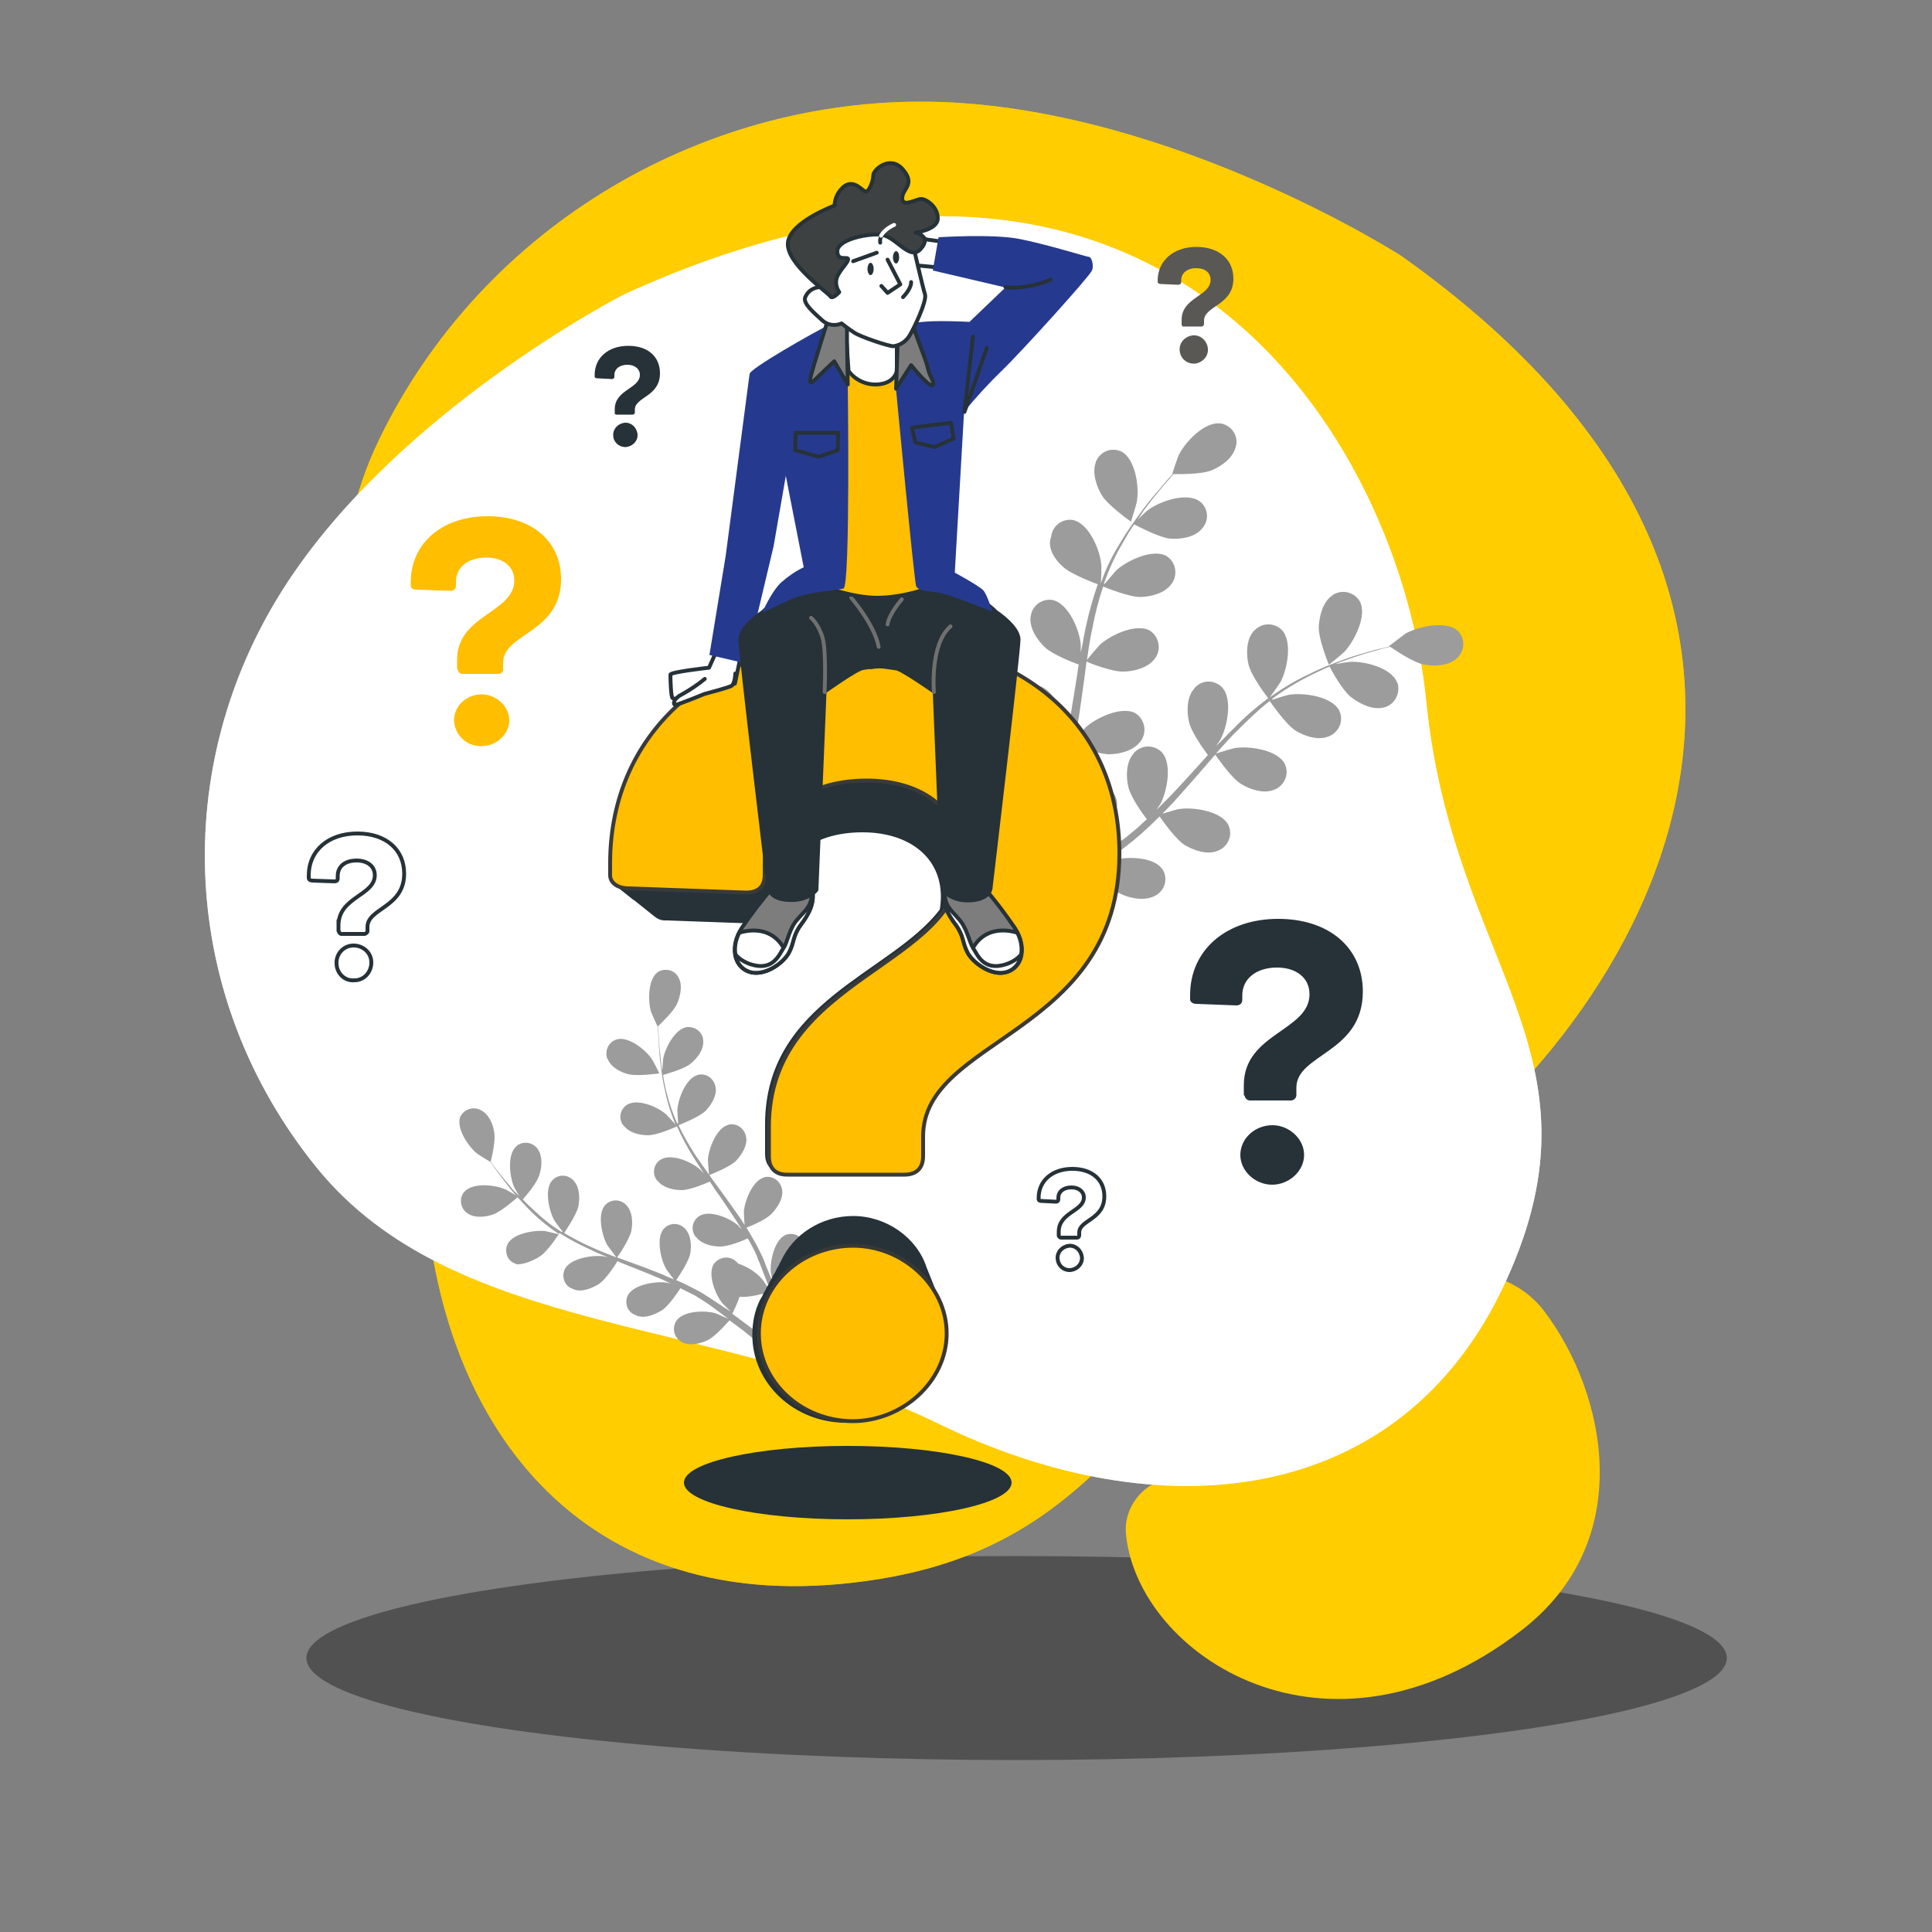 <?xml version="1.0" encoding="utf-8"?>
<!-- Generator: Adobe Illustrator 23.0.3, SVG Export Plug-In . SVG Version: 6.00 Build 0)  -->
<svg version="1.1" id="Слой_1" xmlns="http://www.w3.org/2000/svg" xmlns:xlink="http://www.w3.org/1999/xlink" x="0px" y="0px"
	 viewBox="0 0 500 500" style="enable-background:new 0 0 500 500;" xml:space="preserve">
<rect x="0" y="0" width="500" height="500" fill="#808080" stroke="none"/>
<style type="text/css">
	.st0{fill:#515151;}
	.st1{fill:#FFCD00;}
	.st2{opacity:0.7;fill:#FFCD00;enable-background:new    ;}
	.st3{fill:#FFFFFF;}
	.st4{opacity:0.7;fill:#FFFFFF;enable-background:new    ;}
	.st5{fill:#9C9C9C;}
	.st6{fill:#263238;}
	.st7{fill:#FFBE00;}
	.st8{fill:#595855;}
	.st9{fill:none;stroke:#263238;stroke-miterlimit:10;}
	.st10{fill:#FFBE00;stroke:#3A3A3A;stroke-miterlimit:10;}
	.st11{fill:#FFBE00;stroke:#383837;stroke-miterlimit:10;}
	.st12{fill:none;stroke:#263238;stroke-linecap:round;stroke-linejoin:round;}
	.st13{fill:#FFFFFF;stroke:#263238;stroke-linecap:round;stroke-linejoin:round;}
	.st14{fill:#253A8E;}
	.st15{fill:#7D7D7D;stroke:#263238;stroke-linecap:round;stroke-linejoin:round;}
	.st16{fill:#263238;stroke:#263238;stroke-linecap:round;stroke-linejoin:round;}
	.st17{fill:none;stroke:#707070;stroke-linecap:round;stroke-linejoin:round;}
	.st18{fill:#FFBE00;stroke:#263238;stroke-linecap:round;stroke-linejoin:round;}
	.st19{fill:#3E4142;stroke:#263238;stroke-linecap:round;stroke-linejoin:round;}
	.st20{fill:none;stroke:#FFFFFF;stroke-linecap:round;stroke-linejoin:round;}
</style>
<ellipse class="st0" cx="263.1" cy="429.1" rx="183.8" ry="26.4"/>
<path class="st1" d="M361.8,336.6c-14.9,14.2-41.9,38.4-61.9,46.7c-5.5,2.3-9.1,7.9-8.5,13.8c3.1,31.2,52,63.7,102.4,24.8
	c30.2-23.3,21.7-61.6,5.9-82.5C390.5,327.3,372.7,326.1,361.8,336.6z"/>
<g id="freepik--background-simple--inject-3_1_">
	<g>
		<path class="st1" d="M362.6,66.2c0,0-58.5-37.6-118.9-39.8C183.2,24.3,124.9,58.1,98,114s12,114.9,11.6,181.7
			c-0.3,66.8,35.9,121.1,108.2,114.2s74.8-55.8,139.9-98.6S493.4,158.9,362.6,66.2z"/>
		<path class="st2" d="M362.6,66.2c0,0-58.5-37.6-118.9-39.8C183.2,24.3,124.9,58.1,98,114s12,114.9,11.6,181.7
			c-0.3,66.8,35.9,121.1,108.2,114.2s74.8-55.8,139.9-98.6S493.4,158.9,362.6,66.2z"/>
	</g>
</g>
<g id="freepik--background-simple--inject-3">
	<path class="st3" d="M161.5,76.2c0,0-58.8,30-88.2,76.2s-27.1,105.6,8.6,149.7s103.8,38.4,160.9,66.3c57.1,27.9,120,22.2,147-37
		s-13.8-81.3-20.7-149.9S300.5,12.7,161.5,76.2z"/>
	<path class="st4" d="M161.5,76.2c0,0-58.8,30-88.2,76.2s-27.1,105.6,8.6,149.7s103.8,38.4,160.9,66.3c57.1,27.9,120,22.2,147-37
		s-13.8-81.3-20.7-149.9S300.5,12.7,161.5,76.2z"/>
</g>
<g id="freepik--Plants--inject-3">
	<path class="st5" d="M127.6,314.3c2.3-0.8,6.5-4.6,6.5-4.6s-3.3-2-3.6-2c-2.6-1.1-8.3-1.7-10.4,0.8c-1.3,1.6-1,4,0.6,5.3
		c0.1,0.1,0.2,0.2,0.3,0.2C122.8,315.3,125.6,315,127.6,314.3z"/>
	<path class="st5" d="M170.6,277.8c0.1,0-1.7-3.5-1.9-3.7c-1.5-2.3-6-6-9.1-5.1c-2,0.6-3.1,2.7-2.5,4.8c0,0.1,0.1,0.3,0.2,0.3
		c0.8,2.1,3.3,3.4,5.3,3.9C165.1,278.6,170.6,277.8,170.6,277.8z"/>
	<path class="st5" d="M139.8,325.1c2-1.3,4.8-5.7,5-6c2.5,1.6,5.1,3,7.8,4.2c1.5,0.8,3.1,1.4,4.8,2.1c-0.8-0.2-1.4-0.3-1.5-0.3
		c-2.8-0.3-8.5,0.6-9.8,3.5c-0.8,1.9,0,4.2,2,4.9c0.2,0.1,0.3,0.1,0.4,0.2c2.1,0.8,4.7-0.3,6.5-1.4c1.8-1.2,4.2-4.9,4.8-5.9l1.9,0.8
		c3,1.2,5.9,2.3,8.9,3.6c1,0.4,2,0.9,3,1.4c-0.7-0.2-1.3-0.3-1.4-0.3c-2.8-0.3-8.5,0.6-9.8,3.5c-0.8,1.9,0,4.2,2,4.9
		c0.2,0.1,0.3,0.1,0.4,0.2c2.1,0.8,4.7-0.3,6.5-1.4c1.8-1.2,4-4.5,4.8-5.7c1,0.5,2,1,3,1.5c0.7,0.3,1.3,0.7,1.9,1.1l1.9,1.2
		c1.1,0.8,2.3,1.6,3.4,2.5c0.8,0.6,1.5,1.1,2.2,1.6c-1-0.4-3-1.3-3.2-1.4c-2.7-0.8-8.5-0.8-10.3,2c-1.1,1.8-0.6,4.1,1.1,5.2
		c0.1,0.1,0.3,0.2,0.3,0.2c2,1.1,4.7,0.5,6.6-0.4c2.1-0.9,5.4-4.8,5.8-5.2c1.2,0.9,2.4,1.8,3.5,2.6c3.1,2.5,5.8,4.8,7.8,6.5l1.5-1.4
		c-2.1-1.8-4.8-4.1-8.2-6.5c-1.2-0.9-2.5-1.9-3.9-2.9c0.7-1.4,1.4-2.9,1.9-4.4c2.4,0.3,6.9-1,7.5-1.2c0.5,1.4,1,2.8,1.4,4.2
		c1.2,3.7,2.2,7,2.9,9.6l1.7-1.5c-0.8-2.4-1.6-5.3-2.8-8.7c-0.5-1.4-1.1-3-1.7-4.6c0.5-0.3,4.8-2.8,6.2-4.8c1.3-1.7,2.3-4.2,1.7-6.5
		c-0.6-2-2.6-3.2-4.7-2.6c-0.1,0-0.3,0.1-0.3,0.1c-2.9,1.3-4.1,6.9-3.8,9.7c0,0.2,0.4,2,0.7,3.1c-0.3-0.7-0.5-1.3-0.8-2
		c-0.5-1.3-1.1-2.5-1.6-4c-0.3-0.7-0.6-1.4-0.9-2s-0.7-1.4-1-2c-0.8-1.5-1.8-3.1-2.7-4.7c1.1-0.4,5.2-2.1,6.6-3.7
		c1.4-1.5,3-3.9,2.6-6.1c-0.3-2-2.1-3.6-4.2-3.3c-0.2,0-0.3,0-0.4,0.1c-3.1,0.8-5.1,6.2-5.3,9c0,0.2,0.1,2.2,0.2,3.3
		c-0.6-0.9-1.2-1.9-1.8-2.7c-1.8-2.6-3.7-5.2-5.6-7.8c-0.6-0.8-1.2-1.6-1.7-2.4c0.4-0.2,5.2-2,6.9-3.7c1.4-1.5,3-3.9,2.6-6.1
		c-0.3-2-2.1-3.6-4.2-3.3c-0.2,0-0.3,0-0.4,0.1c-3.1,0.8-5.1,6.2-5.3,9c0,0.3,0.2,3.1,0.3,3.9c-1.3-1.8-2.5-3.6-3.7-5.3
		c-1.5-2.4-3-4.9-4.2-7.5c0.2-0.1,5.2-2,7-3.7c1.4-1.5,3-3.9,2.6-6.1c-0.3-2-2.1-3.6-4.2-3.3c-0.2,0-0.3,0-0.4,0.1
		c-3.1,0.8-5.1,6.2-5.3,9c0,0.2,0.1,2.5,0.2,3.5l-0.2,0.1c-1.2-2.6-2.1-5.3-2.8-8.1c-0.4-1.5-0.7-3.1-0.9-4.5
		c0.9-0.3,5.4-1.5,7.1-2.9c1.7-1.4,3.4-3.5,3.3-5.8c0-2.1-1.7-3.7-3.8-3.7c-0.2,0-0.3,0-0.4,0c-3.1,0.4-5.8,5.6-6.2,8.4
		c0,0.2-0.1,1.7-0.2,2.9c-0.1-0.7-0.3-1.4-0.3-2c-0.3-2.4-0.5-4.6-0.6-6.5c-0.1-1.1-0.1-2.1-0.1-3.1c0.8-0.8,4.1-3.9,4.9-5.9
		s1.4-4.7,0.3-6.6c-0.9-1.9-3.2-2.5-5.1-1.6c-0.1,0.1-0.3,0.2-0.3,0.2c-2.6,1.9-2.5,7.6-1.7,10.3c0.1,0.3,1.6,3.7,1.7,3.7l0.1-0.1
		c0,0.9,0,1.9,0.1,3c0.1,2,0.2,4.2,0.5,6.5c0.3,2.5,0.7,5.2,1.3,7.7c0.6,2.9,1.5,5.6,2.6,8.3l0.1,0.1c-0.6-0.7-2.4-2.6-2.5-2.7
		c-2.1-1.9-7.4-4.2-10.1-2.5c-1.8,1.1-2.3,3.5-1.1,5.2c0.1,0.1,0.2,0.3,0.3,0.3c1.4,1.8,4.1,2.4,6.2,2.4c2.4,0,7.1-2.1,7.5-2.3
		c1.2,2.7,2.6,5.3,4.2,7.9c0.9,1.4,1.9,2.9,2.8,4.4c-0.5-0.6-1-1.1-1.1-1.2c-2.1-1.9-7.4-4.2-10.1-2.5c-1.8,1.1-2.3,3.5-1.1,5.2
		c0.1,0.1,0.2,0.3,0.3,0.3c1.4,1.8,4.1,2.4,6.2,2.4c2.1,0,6.2-1.7,7.3-2.2c0.3,0.5,0.8,1.1,1.1,1.7c1.9,2.6,3.7,5.3,5.4,7.9
		c0.6,0.9,1.2,1.9,1.8,2.8c-0.5-0.5-0.9-0.9-0.9-1c-2.1-1.9-7.4-4.2-10.1-2.5c-1.8,1.1-2.3,3.5-1.1,5.2c0.1,0.1,0.2,0.3,0.3,0.3
		c1.4,1.8,4.1,2.4,6.2,2.4s5.9-1.5,7.1-2.1c0.6,0.9,1.1,2,1.6,2.9c0.3,0.7,0.7,1.3,0.9,2s0.6,1.4,0.8,2c0.5,1.3,1,2.6,1.5,3.9
		c0.3,0.8,0.7,1.7,0.9,2.6c-0.6-0.9-1.8-2.7-2-2.9c-1.7-1.9-3.8-3.2-6.2-4c-0.2-0.3-0.3-0.4-0.6-0.6c-1.5-1.4-3.9-1.2-5.3,0.3
		c-0.1,0.1-0.2,0.2-0.3,0.3c-1.8,2.6,0.3,8,2.1,10.2c0.1,0.2,1.4,1.4,2.2,2.2l-1.8-1.1c-1.1-0.8-2.3-1.5-3.6-2.4l-1.9-1.2
		c-0.6-0.4-1.4-0.8-2-1.1c-1.5-0.8-3.1-1.6-4.8-2.3c0.7-1,3.1-4.6,3.6-6.7c0.4-2.1,0.3-4.8-1.2-6.5c-1.4-1.6-3.7-1.8-5.3-0.4
		c-0.1,0.1-0.2,0.2-0.3,0.3c-2.1,2.3-0.8,8,0.6,10.4c0.1,0.2,1.3,1.8,2,2.7c-1-0.4-2-0.8-3-1.3c-3-1.2-5.9-2.3-9-3.4
		c-0.9-0.3-1.9-0.7-2.7-1c0.3-0.3,3.2-4.6,3.7-6.9c0.4-2.1,0.3-4.8-1.2-6.5c-1.4-1.6-3.7-1.8-5.3-0.4c-0.1,0.1-0.2,0.2-0.3,0.3
		c-2.1,2.3-0.8,8,0.6,10.4c0.1,0.2,1.9,2.5,2.3,3.1c-2-0.8-4-1.5-5.9-2.4c-2.6-1.1-5.2-2.5-7.6-3.9c0.1-0.2,3.2-4.6,3.7-7
		c0.4-2.1,0.3-4.8-1.2-6.5c-1.4-1.6-3.7-1.8-5.3-0.4c-0.1,0.1-0.2,0.2-0.3,0.3c-2.1,2.3-0.8,8,0.6,10.4c0.1,0.2,1.4,2,2.1,2.8
		l-0.1,0.2c-2.5-1.5-4.8-3.3-6.9-5.3c-1.2-1.1-2.3-2.1-3.3-3.2c0.7-0.8,3.7-4.2,4.3-6.4c0.7-2.1,0.8-4.8-0.4-6.6
		c-1.2-1.7-3.5-2.2-5.3-1c-0.1,0.1-0.2,0.2-0.3,0.3c-2.4,2.1-1.7,7.8-0.6,10.4c0.1,0.2,0.8,1.5,1.4,2.5c-0.4-0.5-0.9-1-1.4-1.4
		c-1.5-1.8-3-3.6-4.2-5.1c-0.7-0.9-1.3-1.7-1.8-2.5c0.3-1.1,1.3-5.5,0.9-7.6c-0.3-2.1-1.4-4.7-3.5-5.7c-1.8-1-4.1-0.3-5.1,1.4
		c-0.1,0.1-0.1,0.3-0.2,0.3c-1.1,3,2.1,7.7,4.3,9.5c0.2,0.2,3.5,2.2,3.5,2.2v-0.1c0.5,0.8,1,1.5,1.7,2.5c1.2,1.5,2.5,3.4,4,5.2
		c1.7,2,3.5,3.9,5.3,5.7c2.1,2,4.4,3.8,6.8,5.4l0.1,0.1c-0.9-0.3-3.4-0.8-3.7-0.9c-2.8-0.3-8.5,0.6-9.8,3.5c-0.8,1.9,0,4.2,2,4.9
		c0.2,0.1,0.3,0.1,0.4,0.2C135.4,327.3,138,326.3,139.8,325.1z"/>
	<path class="st5" d="M285.1,128.1c1.7,2.8,7.6,6.9,7.6,6.9s1.5-4.8,1.5-5.1c0.7-3.7-0.3-11-3.9-13c-2.5-1.2-5.3-0.2-6.5,2.2
		c-0.1,0.2-0.2,0.3-0.2,0.5C282.6,122.3,283.7,125.7,285.1,128.1z"/>
	<path class="st5" d="M343.9,172c0,0.1,3.9-3.1,4.1-3.4c2.5-2.7,5.9-9.3,3.9-13c-1.4-2.3-4.3-3.1-6.7-1.8c-0.2,0.1-0.3,0.2-0.4,0.3
		c-2.4,1.6-3.3,5.1-3.5,7.9C341.1,165.3,343.9,172,343.9,172z"/>
	<path class="st5" d="M275,146.6c2.2,2.1,8.6,4.4,9.1,4.6c-1.3,3.7-2.3,7.4-3.1,11.1c-0.5,2.2-0.8,4.4-1.3,6.6c0-1,0-2,0-2.1
		c-0.3-3.7-3.1-10.5-7.2-11.5c-2.6-0.5-5.2,1.2-5.7,3.9c0,0.2-0.1,0.3-0.1,0.5c-0.3,2.9,1.7,5.9,3.7,7.8c2,1.9,7.4,4,8.8,4.5
		c-0.2,0.8-0.3,1.7-0.4,2.5c-0.7,4.2-1.3,8.2-2,12.2c-0.3,1.4-0.6,2.8-0.8,4.2c0-0.9,0-1.7,0-1.9c-0.3-3.7-3.1-10.5-7.2-11.5
		c-2.6-0.5-5.2,1.2-5.7,3.9c0,0.2-0.1,0.3-0.1,0.5c-0.3,2.9,1.6,5.9,3.7,7.8c2,2,6.9,3.7,8.6,4.3c-0.3,1.4-0.7,2.8-1.1,4.2
		c-0.3,0.9-0.5,1.8-0.8,2.7l-1,2.7c-0.7,1.7-1.4,3.4-2,5c-0.5,1.1-0.9,2.2-1.4,3.3c0.3-1.4,0.8-4.2,0.8-4.4c0.3-3.7-1.5-11-5.3-12.4
		c-2.5-0.9-5.3,0.4-6.3,3c-0.1,0.2-0.1,0.3-0.2,0.5c-0.8,2.8,0.8,6,2.5,8.2c1.9,2.4,7.6,5.5,8.2,5.9c-0.8,1.8-1.6,3.5-2.4,5.1
		c-2.3,4.8-4.3,8.7-5.9,11.7l2.2,1.6c1.6-3.1,3.7-7.3,5.9-12.3c0.8-1.8,1.7-3.7,2.5-5.8c2,0.5,4.1,0.8,6.1,1.1
		c0.4,3.1,3.2,8.4,3.7,9.1c-1.6,1-3.3,2-4.8,3c-4.4,2.6-8.2,4.8-11.3,6.4l2.5,1.8c2.8-1.6,6.3-3.7,10.1-6c1.7-1,3.5-2.2,5.3-3.4
		c0.5,0.6,4.9,5.3,7.8,6.5c2.5,1.1,6,1.7,8.6,0.3c2.4-1.3,3.3-4.2,2-6.6c-0.1-0.2-0.2-0.3-0.3-0.4c-2.5-3.3-9.8-3.2-13.4-2
		c-0.2,0.1-2.4,1-3.7,1.7c0.8-0.5,1.4-1,2.2-1.5c1.5-1,3-2.1,4.6-3.2l2.3-1.8c0.8-0.6,1.5-1.3,2.3-1.9c1.7-1.5,3.4-3.1,5.1-4.8
		c0.9,1.3,4.2,5.9,6.5,7.4c2.4,1.4,5.8,2.6,8.5,1.5c2.5-0.9,3.9-3.7,3-6.2c-0.1-0.2-0.1-0.3-0.2-0.5c-1.9-3.7-9.3-4.7-12.9-4.1
		c-0.3,0-2.8,0.8-4.2,1.2c1-1,2-2,3-3.1c2.8-3.1,5.5-6.2,8.2-9.3c0.8-0.9,1.7-2,2.5-2.9c0.3,0.4,4.1,6,6.7,7.6
		c2.3,1.4,5.8,2.6,8.5,1.5c2.5-0.9,3.9-3.7,3-6.2c-0.1-0.2-0.1-0.3-0.2-0.5c-1.9-3.7-9.3-4.7-12.9-4.1c-0.3,0-4,1.1-4.9,1.4
		c1.9-2.1,3.7-4.2,5.7-6.1c2.6-2.6,5.3-5.2,8.2-7.5c0.2,0.3,4.1,6,6.7,7.7c2.3,1.4,5.8,2.6,8.5,1.5c2.5-0.9,3.9-3.7,3-6.2
		c-0.1-0.2-0.1-0.3-0.2-0.5c-1.9-3.7-9.3-4.7-12.9-4.1c-0.3,0-3.1,0.8-4.4,1.3l-0.1-0.2c3-2.3,6.2-4.2,9.5-5.9
		c1.9-0.9,3.7-1.8,5.4-2.5c0.6,1.2,3.5,6.5,5.8,8.1c2.3,1.7,5.4,3.2,8.2,2.5c2.6-0.6,4.2-3.2,3.7-5.9c0-0.2-0.1-0.3-0.2-0.5
		c-1.4-3.9-8.7-5.7-12.4-5.4c-0.2,0-2.2,0.3-3.7,0.6c0.8-0.3,1.6-0.7,2.4-0.9c2.9-1.1,5.7-2,8.1-2.6c1.4-0.4,2.6-0.8,3.8-1
		c1.2,0.8,6,4.1,8.8,4.6s6.3,0.3,8.4-1.6c2-1.8,2.3-4.8,0.5-6.9c-0.1-0.2-0.3-0.3-0.3-0.3c-3.1-2.7-10.4-1-13.5,0.8
		c-0.3,0.2-4.2,3.2-4.2,3.2l0.1,0.1c-1.1,0.3-2.4,0.6-3.7,0.9c-2.5,0.7-5.2,1.4-8.1,2.5c-3.2,1.1-6.3,2.4-9.3,3.9
		c-3.4,1.6-6.7,3.6-9.8,5.8l-0.1,0.1c0.7-0.9,2.6-3.7,2.8-4c1.7-3.2,3.2-10.5,0.3-13.5c-2-1.9-5-1.9-7,0.1c-0.1,0.1-0.3,0.3-0.3,0.3
		c-1.9,2.2-1.9,5.9-1.3,8.5c0.7,3.1,4.8,8.4,5.1,8.8c-3.1,2.3-6,4.8-8.7,7.6c-1.6,1.5-3.1,3.2-4.8,4.8c0.6-0.8,1.1-1.6,1.2-1.8
		c1.7-3.2,3.2-10.5,0.3-13.5c-2-1.9-5-1.9-6.9,0.1c-0.1,0.2-0.3,0.3-0.3,0.4c-1.9,2.2-1.9,5.8-1.3,8.5c0.6,2.7,4,7.4,4.9,8.6l-1.8,2
		c-2.8,3.1-5.6,6.2-8.4,9.1c-1,1-2,2-3.1,3.1c0.5-0.8,0.9-1.4,1-1.5c1.7-3.2,3.2-10.5,0.3-13.5c-2-1.9-5-1.9-7,0.1
		c-0.1,0.1-0.3,0.3-0.3,0.4c-1.9,2.2-1.9,5.9-1.3,8.5c0.6,2.7,3.7,7,4.8,8.4c-1.1,1-2.1,2-3.2,2.9c-0.8,0.6-1.4,1.2-2.2,1.8
		l-2.3,1.7c-1.5,1-3.1,2.1-4.5,3.1c-1,0.7-2,1.3-3.1,2c1-1,3-3.1,3.1-3.2c1.9-2.6,3-5.8,3.3-9c0.3-0.3,0.4-0.6,0.6-0.9
		c1.3-2.4,0.4-5.3-2-6.6c-0.2-0.1-0.3-0.2-0.5-0.3c-3.9-1.4-10,2.8-12.3,5.7c-0.2,0.2-1.4,2.2-2.2,3.5c0.3-0.8,0.7-1.6,1-2.5
		c0.7-1.7,1.4-3.4,2-5.2c0.3-0.9,0.6-1.8,0.9-2.7c0.3-0.9,0.5-1.9,0.8-2.8c0.6-2.2,1.1-4.5,1.6-6.8c1.4,0.6,6.7,2.6,9.5,2.5
		c2.8-0.1,6.2-1,7.9-3.4c1.6-2.1,1.2-5.2-0.9-6.9c-0.2-0.1-0.3-0.2-0.4-0.3c-3.6-2-10.3,1.2-13,3.7c-0.2,0.2-2,2.2-2.8,3.3
		c0.3-1.4,0.5-2.8,0.8-4.2c0.7-4.1,1.2-8.2,1.8-12.4c0.2-1.3,0.3-2.5,0.5-3.8c0.5,0.3,6.7,2.8,9.8,2.6c2.7-0.1,6.2-1,7.9-3.4
		c1.6-2.1,1.2-5.2-0.9-6.9c-0.2-0.1-0.3-0.2-0.4-0.3c-3.6-2-10.3,1.2-13,3.7c-0.2,0.2-2.7,3.1-3.3,3.9c0.4-2.8,0.8-5.5,1.4-8.2
		c0.7-3.7,1.6-7.3,2.8-10.8c0.3,0.1,6.7,2.8,9.8,2.7c2.7-0.1,6.2-1,7.9-3.4c1.6-2.1,1.2-5.3-0.9-6.9c-0.2-0.1-0.3-0.2-0.4-0.3
		c-3.6-2-10.3,1.2-13,3.7c-0.2,0.2-2.1,2.4-3,3.5l-0.2-0.1c1.3-3.6,2.8-7,4.7-10.2c1-1.8,2-3.5,3.1-5.1c1.2,0.6,6.5,3.4,9.3,3.7
		c2.7,0.2,6.3-0.3,8.2-2.5c1.9-2,1.8-5.1-0.2-6.9c-0.2-0.1-0.3-0.3-0.4-0.3c-3.4-2.4-10.4,0.1-13.3,2.3c-0.2,0.1-1.7,1.5-2.7,2.5
		c0.5-0.7,1-1.4,1.4-2.1c1.8-2.5,3.7-4.8,5.3-6.7c0.9-1.1,1.8-2,2.6-3c1.4,0,7.3,0.1,9.9-1c2.6-1.1,5.4-3.1,6.2-6
		c0.8-2.6-0.8-5.3-3.4-6c-0.2-0.1-0.3-0.1-0.5-0.1c-4.1-0.6-9.2,4.8-10.8,8.1c-0.2,0.3-1.8,5-1.7,5h0.1c-0.8,0.8-1.7,1.8-2.5,2.8
		c-1.7,2-3.6,4.1-5.4,6.6c-2,2.7-4,5.5-5.7,8.4c-2,3.2-3.7,6.6-4.9,10.2l-0.1,0.2c0.1-1.2,0.2-4.6,0.1-4.8
		c-0.3-3.7-3.1-10.5-7.2-11.5c-2.6-0.5-5.2,1.2-5.7,3.9c0,0.2-0.1,0.3-0.1,0.5C271,141.8,272.9,144.7,275,146.6z"/>
</g>
<g id="freepik--question-marks-2--inject-3">
	<path class="st6" d="M321.9,283.4v-2.6c0-13.4,17-14,17-23.5c0-4.2-3.4-6.9-8.4-6.9c-5.5,0-9,3-9,7.2v1.1c0,1-0.6,1.5-1.6,1.5
		l-10.3-0.4c-0.9,0-1.6-0.5-1.6-1.2v-1.1c0-11.6,9.3-19.7,22.8-19.7c13.3,0,21.9,7.6,21.9,18.8c0,16-17.2,16.1-17.2,24.9v1.7
		c0.1,0.8-0.5,1.5-1.3,1.6c-0.1,0-0.3,0-0.3,0h-10.2c-0.8,0.1-1.5-0.5-1.6-1.3C321.9,283.6,321.9,283.4,321.9,283.4z M321,298.9
		c0-4.2,3.7-7.7,8.3-7.7c4.3,0,8.2,3.5,8.2,7.7c0,4.2-3.9,7.7-8.3,7.7C324.9,306.6,321,303.1,321,298.9L321,298.9z"/>
	<path class="st7" d="M118.3,173v-2.3c0-11.6,14.8-12.1,14.8-20.5c0-3.6-2.9-5.9-7.3-5.9c-4.8,0-7.8,2.6-7.8,6.3v0.9
		c0,0.9-0.5,1.4-1.4,1.4l-8.9-0.3c-0.8,0-1.4-0.4-1.4-1v-0.9c0-10.1,8.1-17.1,19.9-17.1c11.5,0,19,6.5,19,16.3c0,13.9-15,14-15,21.6
		v1.5c0.1,0.7-0.4,1.4-1.1,1.4c-0.1,0-0.2,0-0.3,0h-8.9c-0.7,0.1-1.4-0.4-1.4-1.1C118.3,173.2,118.3,173.1,118.3,173z M117.5,186.4
		c0-3.7,3.2-6.7,7.2-6.7c3.7,0,7.1,3.1,7.1,6.7c0,3.7-3.4,6.7-7.2,6.7C120.8,193.2,117.6,190.2,117.5,186.4L117.5,186.4z"/>
	<path class="st8" d="M305.8,83.9v-1.1c0-5.9,7.5-6.1,7.5-10.4c0-1.8-1.4-3-3.7-3c-2.4,0-3.9,1.3-3.9,3.1V73c0,0.4-0.3,0.7-0.8,0.7
		l-4.5-0.2c-0.4,0-0.8-0.2-0.8-0.5v-0.4c0-5.1,4.1-8.7,10-8.7c5.9,0,9.6,3.3,9.6,8.2c0,7-7.6,7-7.6,10.9v0.8c0,0.3-0.2,0.7-0.6,0.7
		c-0.1,0-0.1,0-0.2,0h-4.5C306.1,84.6,305.8,84.3,305.8,83.9C305.8,84,305.8,83.9,305.8,83.9z M305.3,90.7c-0.2-2,1.4-3.7,3.4-3.9
		c2-0.2,3.7,1.4,3.9,3.4c0.2,2-1.4,3.7-3.4,3.9c-0.1,0-0.2,0-0.3,0C307,94.1,305.4,92.6,305.3,90.7L305.3,90.7z"/>
	<path class="st9" d="M87.6,240.9v-1.4c0-7.4,9.4-7.7,9.4-13c0-2.3-1.9-3.8-4.7-3.8c-3.1,0-4.9,1.6-4.9,4v0.6c0,0.6-0.3,0.8-0.9,0.8
		l-5.7-0.2c-0.5,0-0.9-0.3-0.9-0.7v-0.6c0-6.5,5.1-10.9,12.6-10.9c7.4,0,12.1,4.2,12.1,10.4c0,8.8-9.5,8.9-9.5,13.8v0.9
		c0.1,0.4-0.3,0.8-0.7,0.9c-0.1,0-0.2,0-0.2,0h-5.6C88.2,241.8,87.8,241.5,87.6,240.9C87.6,241.1,87.6,241,87.6,240.9z M87.1,249.5
		c-0.2-2.5,1.7-4.7,4.2-4.8s4.7,1.7,4.8,4.2s-1.7,4.7-4.2,4.8c-0.1,0-0.3,0-0.3,0C89.2,253.9,87.2,251.9,87.1,249.5L87.1,249.5z"/>
	<path class="st6" d="M159.1,106.9v-1c0-5.1,6.5-5.3,6.5-8.9c0-1.5-1.3-2.6-3.2-2.6c-2.1,0-3.4,1.1-3.4,2.7v0.4
		c0,0.4-0.3,0.6-0.6,0.6l-3.9-0.2c-0.3,0-0.6-0.2-0.6-0.4V97c0-4.4,3.5-7.5,8.7-7.5c5.2,0,8.2,2.9,8.2,7.1c0,6.1-6.5,6.1-6.5,9.4
		v0.7c0,0.3-0.2,0.6-0.5,0.6c-0.1,0-0.1,0-0.2,0h-3.9C159.3,107.4,159,107.1,159.1,106.9C159.1,106.9,159.1,106.9,159.1,106.9z
		 M158.7,112.7c-0.1-1.7,1.2-3.1,3-3.3c1.7-0.1,3.1,1.2,3.3,3c0.1,1.7-1.2,3.1-3,3.3c-0.1,0-0.1,0-0.2,0
		C160.2,115.7,158.7,114.4,158.7,112.7L158.7,112.7z"/>
	<path class="st9" d="M274,319.8v-1c0-5.1,6.5-5.3,6.5-8.9c0-1.5-1.3-2.6-3.2-2.6c-2.1,0-3.4,1.1-3.4,2.7v0.4c0,0.4-0.3,0.6-0.6,0.6
		l-3.9-0.2c-0.3,0-0.6-0.2-0.6-0.4v-0.4c0-4.4,3.5-7.5,8.7-7.5c5.2,0,8.3,2.9,8.3,7.1c0,6.1-6.5,6.1-6.5,9.4v0.7
		c0,0.3-0.2,0.6-0.5,0.6h-0.1h-3.9C274.4,320.4,274.1,320.1,274,319.8C274,319.9,274,319.9,274,319.8z M273.7,325.7
		c-0.1-1.7,1.2-3.1,3-3.3c1.7-0.1,3.1,1.2,3.3,3c0.1,1.7-1.2,3.1-3,3.3c-0.1,0-0.1,0-0.2,0C275.1,328.7,273.8,327.4,273.7,325.7
		L273.7,325.7z"/>
</g>
<path class="st6" d="M243.6,337.5c-0.1-0.2-0.1-0.3-0.2-0.5c-0.1-0.2-0.1-0.3-0.2-0.5c-0.1-0.2-0.1-0.3-0.2-0.5
	c-0.1-0.2-0.1-0.3-0.2-0.5c-0.1-0.2-0.1-0.3-0.2-0.5s-0.1-0.3-0.2-0.5l-0.2-0.5c-0.1-0.2-0.1-0.3-0.2-0.5l-0.2-0.5
	c-0.1-0.2-0.1-0.3-0.2-0.5l-0.2-0.5c-0.1-0.2-0.1-0.3-0.2-0.5l-0.2-0.5c-0.1-0.2-0.1-0.3-0.2-0.5l-0.2-0.5c-0.1-0.2-0.1-0.3-0.2-0.5
	c-0.1-0.2-0.1-0.3-0.2-0.5c-0.1-0.2-0.1-0.3-0.2-0.5c-0.1-0.2-0.1-0.3-0.2-0.5c-2.5-7.7-10.4-13.3-19-13.3
	c-8.3,0-15.6,4.8-18.7,11.7c-0.1,0.2-0.2,0.3-0.3,0.5l-0.2,0.5c-0.1,0.2-0.2,0.3-0.3,0.5c-0.1,0.2-0.2,0.3-0.3,0.5l-0.2,0.5
	c-0.1,0.2-0.2,0.3-0.3,0.5c-0.1,0.2-0.2,0.3-0.3,0.5c-0.1,0.2-0.2,0.3-0.3,0.5l-0.2,0.5c-0.1,0.2-0.2,0.3-0.3,0.5
	c-0.1,0.2-0.2,0.3-0.3,0.5l-0.2,0.5c-0.1,0.2-0.2,0.3-0.3,0.5c-0.1,0.2-0.2,0.3-0.3,0.5l-0.2,0.5c-0.1,0.2-0.2,0.3-0.3,0.5
	s-0.2,0.3-0.3,0.5l-0.2,0.5c-0.1,0.2-0.2,0.3-0.3,0.5c-0.1,0.2-0.2,0.3-0.3,0.5c-1.4,2.8-2,5.9-2,9.1c0,12.5,10.8,22.7,24.2,22.7
	c13.1,0,24.4-10.2,24.4-22.7c0-2.4-0.4-4.8-1.3-7C243.7,337.9,243.6,337.7,243.6,337.5z"/>
<path class="st6" d="M225.1,165.5c-40.1,0-67.3,23.6-67.3,58v3.1c0,1,0.6,2,1.4,2.5c0.2,0.2,0.3,0.3,0.5,0.4
	c0.2,0.2,0.3,0.3,0.5,0.4c0.2,0.2,0.3,0.3,0.5,0.4c0.2,0.2,0.3,0.3,0.5,0.4c0.2,0.2,0.3,0.3,0.5,0.4c0.2,0.2,0.3,0.3,0.5,0.4
	c0.2,0.2,0.3,0.3,0.5,0.4c0.2,0.2,0.3,0.3,0.5,0.4c0.2,0.2,0.3,0.3,0.5,0.4c0.2,0.2,0.4,0.3,0.6,0.4c0.2,0.2,0.3,0.3,0.5,0.4
	c0.2,0.2,0.3,0.3,0.5,0.4c0.2,0.2,0.3,0.3,0.5,0.4c0.2,0.2,0.3,0.3,0.5,0.4c0.2,0.2,0.3,0.3,0.5,0.4c0.2,0.2,0.3,0.3,0.5,0.4
	c0.2,0.2,0.3,0.3,0.5,0.4c0.2,0.2,0.3,0.3,0.5,0.4c0.2,0.2,0.3,0.3,0.5,0.4c0.2,0.2,0.3,0.3,0.5,0.4c0.9,0.8,2,1.2,3.2,1.1l25,0.9
	c2.5,0,4-1.2,4-3.7v-2.5c0-10.3,8.4-17.5,21.7-17.5c12.1,0,20.3,6.5,20.3,16.6c0,1.1-0.1,2.3-0.3,3.4
	c-12.6,16.5-45.2,23.7-45.2,55.6v7.6c0,3.1,1.7,4.8,4.8,4.8h30c3.1,0,4.8-1.7,4.8-4.8V294c0-25.9,50.8-26.1,50.8-73.3
	C289.6,187.6,264.3,165.5,225.1,165.5z"/>
<path class="st10" d="M199,299.2v-7.6c0-39.5,50-41.2,50-69.4c0-12.2-9.9-20.2-24.7-20.2c-16.2,0-26.4,8.8-26.4,21.3v3.1
	c0,3.1-1.7,4.6-4.8,4.6l-30.4-1.1c-2.8,0-4.8-1.4-4.8-3.4v-3.1c0-34.4,27.2-58,67.3-58c39.2,0,64.5,22.2,64.5,55.4
	c0,47.2-50.8,47.5-50.8,73.3v5.1c0,3.1-1.7,4.8-4.8,4.8h-30.1C200.7,304.1,199,302.4,199,299.2z"/>
<path class="st11" d="M196.4,345.1c0-12.5,11-22.7,24.4-22.7c12.8,0,24.2,10.3,24.2,22.7s-11.4,22.7-24.4,22.7
	C207.2,367.7,196.4,357.5,196.4,345.1z"/>
<ellipse class="st6" cx="219.4" cy="383.7" rx="42.4" ry="9.5"/>
<path class="st12" d="M262.1,80.7c2.9,0.1,5.8-0.2,8.6-0.7"/>
<g>
	<path class="st13" d="M185.2,169l-1.7,3.8c0,0-10,1.1-10,1.8c0,0.7,0.1,6,0.6,6.1c0.5,0.2,0.9,0.2,1.3,0l14.8-3.8l1.4-6.7
		L185.2,169z"/>
	<path class="st13" d="M182.4,175.7c-1.8,1.5-3.8,2.8-5.9,4c-2.3,1.1-2.4,2.7-1.7,2.7c0.7,0,7.5-2.8,7.5-2.8s6.1-1.6,7-2.1
		s1-3.2,1-3.2"/>
	<polygon class="st14" points="194,96.7 187.8,143.9 183.6,169.5 193,171.7 200.2,141.4 203.5,122.4 	"/>
	<polygon class="st13" points="243.6,62.5 239.9,62 232.3,59 231.9,68.2 243.9,69.3 	"/>
	<path class="st15" d="M199.8,229.9c-2.8,3.2-5.4,6.7-7.8,10.2c-3.2,4.9-2.1,10.1,1.9,11.4c4,1.3,8.9-2.3,10.3-5s0.9-4.2,3-7.1
		c2.1-2.8,3.7-5.6,3-9.3C209.3,226.3,201.8,227.3,199.8,229.9z"/>
	<path class="st13" d="M203.7,247.1c-0.3-0.5-0.5-1.2-0.9-1.8c-3-5.2-8.3-4.9-11.5-3.9c-2.2,4.4-0.9,8.8,2.6,10
		C197.4,252.7,202,249.8,203.7,247.1z"/>
	<path class="st13" d="M202.8,245.3c-1.1,1.6-2.6,6.1-8.4,4.3c-1.6-0.5-3.1-1.4-4.1-2.6c0.3,2.1,1.6,3.8,3.6,4.5
		c3.9,1.3,8.9-2.3,10.3-5s0.9-4.2,3-7.1c2.1-2.8,3.7-5.6,3-9.3c0,4.5-1.6,5.2-3.7,7.7C204.2,240.2,203.9,243.7,202.8,245.3z"/>
	<path class="st15" d="M254.8,229.9c2.8,3.2,5.4,6.7,7.8,10.2c3.2,4.9,2.1,10.1-1.9,11.4c-3.9,1.4-8.9-2.3-10.3-5s-0.9-4.2-3-7.1
		c-2.1-2.8-3.7-5.6-3-9.3C245.3,226.3,252.7,227.3,254.8,229.9z"/>
	<path class="st13" d="M250.9,247.1c0.3-0.5,0.5-1.2,0.9-1.8c3-5.2,8.3-4.9,11.5-3.9c2.2,4.4,0.9,8.8-2.6,10
		C257.3,252.7,252.7,249.8,250.9,247.1z"/>
	<path class="st13" d="M251.8,245.3c1.1,1.6,2.6,6.1,8.4,4.3c1.6-0.5,3.1-1.4,4.1-2.6c-0.3,2.1-1.6,3.8-3.6,4.5
		c-3.9,1.3-8.9-2.3-10.3-5s-0.9-4.2-3-7.1c-2.1-2.8-3.7-5.6-3-9.3c0,4.5,1.6,5.2,3.7,7.7C250.3,240.2,250.8,243.7,251.8,245.3z"/>
	<path class="st16" d="M263.6,165.5c0-3.3-5.8-7.1-5.8-7.1c-8.7-8.8-24.4-7.7-30.2-6.9c-5.8-0.8-21.5-2-30.2,6.9
		c0,0-5.8,3.7-5.8,7.1s7.3,63.9,7.3,63.9s-0.2,3.2,5,3.5c5.2,0.4,7.4-2.6,7.4-2.6l2.1-51.3c0,0,8.4-6,9.9-6.1
		c0.5-0.1,1.3-0.2,2.1-0.3v0.1c1.4-0.3,3-0.3,4.5,0l0,0c0.8,0.1,1.5,0.2,2.1,0.3c1.5,0.2,9.9,6.1,9.9,6.1l2.1,51.3
		c0,0,2.3,3,7.4,2.6c5.2-0.4,5-3.5,5-3.5S263.6,168.9,263.6,165.5z"/>
	<path class="st17" d="M241.7,179.1c0,0-1.1-12.4,4.3-17"/>
	<path class="st17" d="M213.4,179.1c0,0,0.5-10.3-0.5-14c-1.1-3.7-3-5.2-3-5.2"/>
	<path class="st17" d="M220.3,154.7c0,0,6,6.9,7.1,12.7"/>
	<path class="st17" d="M233.4,155.1c0,0-3.3,3.7-3.7,6.5"/>
	<path class="st18" d="M225,82.6c0,0-5.4-0.7-7.3,1.1c-1.9,1.9-8.2,8.7-8.2,8.7l3.3,59.3c0,0,7.7,3,14.2,3s14-2.4,15.7-3.7
		c1.7-1.3,0.2-64.9,0.2-64.9S229,82,225,82.6z"/>
	<path class="st14" d="M234.9,83.8c2.8-0.5,5.7-0.7,8.6-0.7c3.7,0,7.4,0.2,7.4,0.2l9.3-8.9L241.4,70l1.5-8.6c0,0,13.8-0.9,20.7,0.4
		s17.7,4.7,18.3,4.7c0.5,0,1.3,2.1,0.7,3.5c-0.5,1.4-18.1,20.9-23.4,26c-3.4,3.3-6.7,6.9-9.7,10.6l-2.4,41.6c0,0,6.1,3.3,7.3,4.5
		c1.1,1.1,2.4,5.6,2.4,5.6s-11.4-4.7-14.3-5c-3-0.4-4.9-0.5-5.4-1.6c-0.5-1.1-5.2-50.9-5.2-50.9l0.2-15.9
		C232.1,84.8,232.1,83.8,234.9,83.8z"/>
	<polygon class="st12" points="246.1,109.4 236,110.7 236.9,114.5 241.9,115.7 246.8,113.5 	"/>
	<polyline class="st12" points="251.8,87.1 249.6,106.6 255.4,90 	"/>
	<path class="st12" d="M260.2,74.3c0,0,4.7,0.9,11.7-1.9"/>
	<path class="st13" d="M218.7,82.4l0.9,13.6c1.7,2.3,4.4,3.6,7.3,3.5c4.7-0.2,5.2-3.5,5.2-3.5V84.8L218.7,82.4z"/>
	<path class="st15" d="M232.3,89.4l-0.4,11.2l3.9-6.1c0,0,4.3,5.4,5.4,5.2c1.1-0.2-0.7-2.4-1.1-4.5s-3.5-9.3-3.9-11.4
		c-0.4-2.1-3.9-2.4-4.1-1.5c-0.1,0.8-0.1,1.6,0,2.4L232.3,89.4z"/>
	<path class="st14" d="M219.4,99.5c0,0,0.7,52.2-1.1,52.8c-1.9,0.6-9.3,0.7-14.1,3c-4.8,2.3-6.9,3.2-6.9,3.2s2.3-5.4,4.9-7.8
		c1.7-1.5,3.7-2.9,5.8-3.9l-4.9-25c0,0-8.9-23.7-9.1-25c-0.2-1.3,17-11,20.5-12.7c3.5-1.7,4.5-0.2,4.5-0.2L219.4,99.5z"/>
	<path class="st15" d="M214.7,81.4c0,0-4.5,14.2-4.9,16.1c-0.4,1.9,0,1.9,1.4,0.5s4.7-4.5,4.7-4.5l3.5,6l-0.2-11v-6.3
		C219.2,82.2,219,79.6,214.7,81.4z"/>
	<polygon class="st12" points="205.9,112 216.9,112 216.8,116.5 211.9,118.2 205.8,116.5 	"/>
	<path class="st13" d="M236.2,63c0,0,2.6,11.4,3.2,13.2c0.5,1.8-3,9.1-4.1,10.8c-0.9,1.4-2.4,2.4-4.1,2.6c-1.3,0-8.4-2.4-10.1-3.5
		c-1.7-1.1-3.3-2.4-3.3-2.4c-1.6,0.7-3.5,0.5-4.9-0.7c-2.3-2.1-5.2-4.5-4.5-6.1c0.7-1.7,2.4-2.7,4.3-2.6c2.1,0,1.4-0.2,1.4-0.2
		s-3.7-5.4-3.7-9.7s8-7.4,12.7-7.4c3.2,0.1,6.4,0.9,9.3,2.3L236.2,63z"/>
	<polyline class="st12" points="229.7,67.2 233,73.6 229.7,75.8 228.1,74 	"/>
	<path class="st12" d="M235.8,73c0,0,0.2,1.5-2.1,3.9"/>
	<path class="st6" d="M226.1,69.6c0,0.9-0.4,1.6-0.8,1.6s-0.8-0.7-0.8-1.6s0.4-1.6,0.8-1.6S226.1,68.7,226.1,69.6z"/>
	<path class="st6" d="M231.9,65c0.5,0,0.8,0.7,0.8,1.6s-0.4,1.6-0.8,1.6s-0.8-0.7-0.8-1.6S231.5,65,231.9,65z"/>
	<path class="st19" d="M216,53.2c0,0-11.7,4.3-12.1,9.7c-0.4,5.4,10.5,12.9,11,13.8c0.5,0.9,2.3-1.1,2.3-1.1c-0.7-1-1-2.3-0.7-3.5
		c0.5-1.9,3-4.1,3-5c0-0.9-2.8,0.7-2.8-2.1c0-2.8,6.9-4.5,11-4.3c4.1,0.2,7.7,7.1,10.6,3.7c3-3.3-1.4-4.2-1.4-4.2s5.8-0.7,5.8-3.7
		s-3-5-4.3-5s-4.9,2.3-4.9-0.2s3.5-3.5,0.2-7.4s-7.7,0-7.7,1.5s-1.1,4.2-1.9,4.2s-3-3.3-5.6-1.4C217,49.4,216,51.3,216,53.2z"/>
	<line class="st12" x1="220.8" y1="67.6" x2="226.9" y2="65.4"/>
	<path class="st12" d="M227.8,62.8c-0.1-0.5,0-1.2,0.3-1.7"/>
	<path class="st20" d="M228,61c0.5-0.8,1.4-1.9,3.4-2.8"/>
</g>
</svg>
